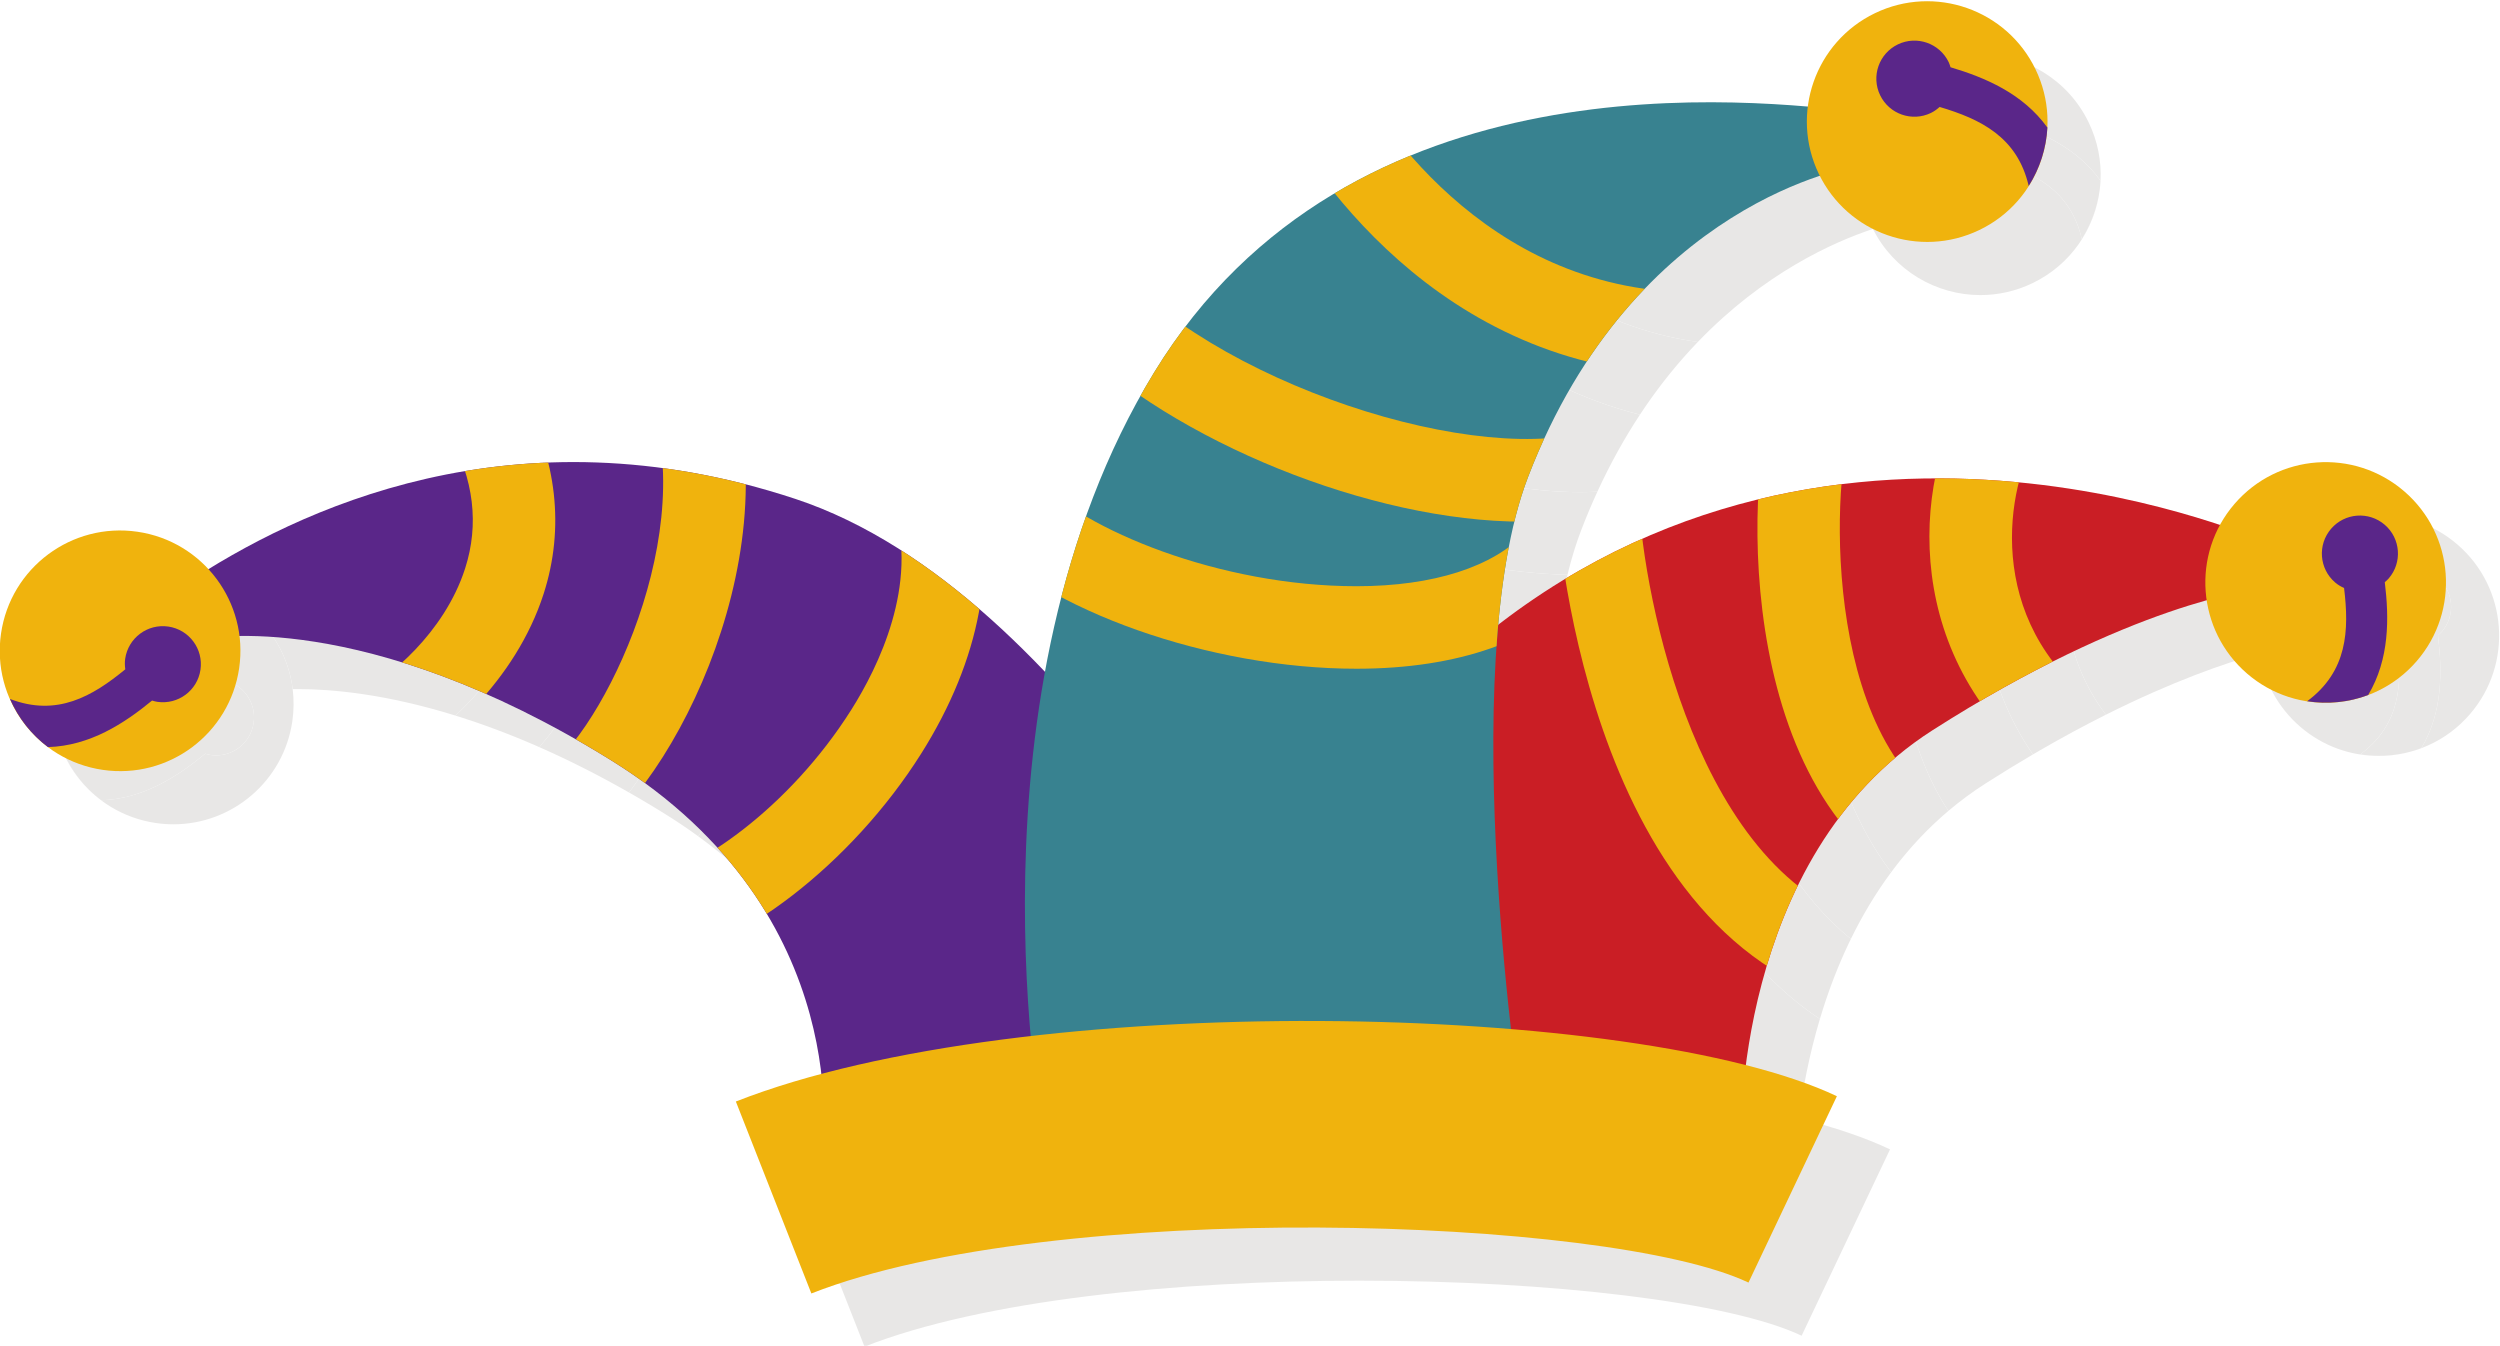 <?xml version="1.0" encoding="UTF-8" standalone="no"?>
<!-- Created with Inkscape (http://www.inkscape.org/) -->

<svg
   version="1.1"
   id="svg18"
   width="250.787"
   height="134.998"
   viewBox="0 0 250.787 134.998"
   sodipodi:docname="229119-P2319Q-42.eps"
   xmlns:inkscape="http://www.inkscape.org/namespaces/inkscape"
   xmlns:sodipodi="http://sodipodi.sourceforge.net/DTD/sodipodi-0.dtd"
   xmlns="http://www.w3.org/2000/svg"
   xmlns:svg="http://www.w3.org/2000/svg">
  <defs
     id="defs22">
    <clipPath
       clipPathUnits="userSpaceOnUse"
       id="clipPath56-3">
      <path
         d="m 1720.37,4031.27 c -72.19,25 -446.91,144.87 -694.48,-226.96 -247.531,-371.85 153.45,-239.32 153.45,-239.32 l 170.87,6.51 c 0,0 -5.7,212.6 144.22,308.44 149.88,95.84 242.85,105.86 242.85,105.86 l -16.91,45.47"
         id="path54-6" />
    </clipPath>
    <clipPath
       clipPathUnits="userSpaceOnUse"
       id="clipPath72-7">
      <path
         d="m 179.727,3990.13 c 83.925,55.76 246.933,134.01 458.968,63.96 212.051,-70.06 367.085,-388.04 367.085,-388.04 l -45.565,-79.64 -301.547,-24.13 c 0,0 28.617,178.86 -158.414,294.96 -187.031,116.09 -305.805,91.54 -305.805,91.54 l -14.722,41.35"
         id="path70-5" />
    </clipPath>
    <clipPath
       clipPathUnits="userSpaceOnUse"
       id="clipPath88-3">
      <path
         d="m 1441.83,4345.11 c -82.3,9.37 -385.56,45.37 -533.068,-195.79 -147.5,-241.16 -83.449,-573.7 -83.449,-573.7 l 360.307,14.59 c 0,0 -51.56,334.53 4.52,480.41 79.92,207.99 245.72,233.54 245.72,233.54 l 5.97,40.95"
         id="path86-5" />
    </clipPath>
    <clipPath
       clipPathUnits="userSpaceOnUse"
       id="clipPath118-6">
      <path
         d="m 1680.37,4071.27 c -72.19,25 -446.91,144.87 -694.483,-226.96 -247.528,-371.85 153.453,-239.32 153.453,-239.32 l 170.88,6.51 c 0,0 -5.71,212.6 144.21,308.44 149.88,95.84 242.85,105.86 242.85,105.86 l -16.91,45.47"
         id="path116-2" />
    </clipPath>
    <clipPath
       clipPathUnits="userSpaceOnUse"
       id="clipPath134-9">
      <path
         d="m 139.727,4030.13 c 83.925,55.76 246.933,134.02 458.968,63.96 212.051,-70.06 367.086,-388.04 367.086,-388.04 l -45.566,-79.64 -301.547,-24.13 c 0,0 28.617,178.86 -158.414,294.96 -187.031,116.09 -305.805,91.53 -305.805,91.53 l -14.722,41.36"
         id="path132-1" />
    </clipPath>
    <clipPath
       clipPathUnits="userSpaceOnUse"
       id="clipPath150-2">
      <path
         d="m 1401.83,4385.11 c -82.3,9.37 -385.56,45.37 -533.068,-195.79 -147.504,-241.16 -83.449,-573.7 -83.449,-573.7 l 360.307,14.59 c 0,0 -51.56,334.53 4.52,480.41 79.92,207.99 245.72,233.54 245.72,233.54 l 5.97,40.95"
         id="path148-7" />
    </clipPath>
  </defs>
  <sodipodi:namedview
     id="namedview20"
     pagecolor="#ffffff"
     bordercolor="#999999"
     borderopacity="1"
     inkscape:showpageshadow="0"
     inkscape:pageopacity="0"
     inkscape:pagecheckerboard="0"
     inkscape:deskcolor="#d1d1d1"
     showgrid="false" />
  <g
     id="g26"
     inkscape:groupmode="layer"
     inkscape:label="Page 1"
     transform="matrix(1.333,0,0,-1.333,-97.468,495.029)">
    <g
       id="g28"
       transform="scale(0.1)">
      <path
         d="m 2085.01,2872.114 c -48.83,12.43 -109.8,21.59 -176.75,27.11 -8,70.73 -17.88,187.29 -10.89,288.09 v 0 c 0.38,5.44 0.8,10.82 1.28,16.16 111.18,85.8 230.36,110.17 330.49,110.17 97.03,0 176.16,-22.91 212.68,-35.02 -9.61,-17.6 -12.86,-37.56 -10,-56.7 -26.13,-7.29 -65.56,-20.94 -115.81,-46.12 -34.19,45.01 -34.96,97.73 -25.57,134.86 -19.39,1.86 -39.9,2.98 -61.3,2.98 -0.59,0 -1.18,-0.01 -1.78,-0.01 -10.03,-51.63 -3.34,-114.11 33.71,-167.74 -11.48,-6.73 -23.37,-14 -35.63,-21.84 -10,-6.4 -19.31,-13.31 -27.98,-20.65 -39.5,59.33 -44.8,151.31 -40.47,205.87 -20.52,-2.53 -41.5,-6.26 -62.77,-11.44 -3.17,-71.09 8.39,-172.43 60.17,-240.6 -11.94,-16.11 -21.93,-33.03 -30.29,-50.15 -76.06,60.88 -107.87,188.8 -116.98,261.17 -19.36,-8.57 -38.72,-18.56 -57.97,-30.19 13.01,-79.88 50,-223.95 151.6,-291.27 -8.19,-27.44 -12.96,-53.29 -15.74,-74.68"
         style="fill:#e8e7e6;fill-opacity:1;fill-rule:nonzero;stroke:none"
         id="path48"
         inkscape:export-filename="path48.svg"
         inkscape:export-xdpi="96"
         inkscape:export-ydpi="96" />
      <g
         id="g50"
         transform="translate(731.01,-755.886)">
        <g
           id="g52"
           clip-path="url(#clipPath56-3)">
          <path
             d="m 1530.06,3901.78 v 0 c -37.05,53.63 -43.74,116.11 -33.71,167.74 0.6,0 1.19,0.01 1.78,0.01 21.4,0 41.91,-1.12 61.3,-2.98 -9.39,-37.13 -8.62,-89.85 25.57,-134.86 v 0 c -17.1,-8.57 -35.43,-18.47 -54.94,-29.91"
             style="fill:#e8e7e6;fill-opacity:1;fill-rule:nonzero;stroke:none"
             id="path58" />
          <path
             d="m 1423.38,3813.12 v 0 c -51.78,68.17 -63.34,169.51 -60.17,240.6 21.27,5.18 42.25,8.91 62.77,11.44 -4.33,-54.56 0.97,-146.54 40.47,-205.87 v 0 c -16.61,-14.07 -30.86,-29.69 -43.07,-46.17"
             style="fill:#e8e7e6;fill-opacity:1;fill-rule:nonzero;stroke:none"
             id="path60" />
          <path
             d="m 1369.74,3702.68 v 0 c -101.6,67.32 -138.59,211.39 -151.6,291.27 19.25,11.63 38.61,21.62 57.97,30.19 9.11,-72.37 40.92,-200.29 116.98,-261.17 v 0 c -9.88,-20.2 -17.49,-40.65 -23.35,-60.29"
             style="fill:#e8e7e6;fill-opacity:1;fill-rule:nonzero;stroke:none"
             id="path62" />
        </g>
      </g>
      <path
         d="m 1389.311,2865.494 c -3.824,32.91 -14.418,76.1 -41.039,120.44 43.125,28.91 85.457,71.89 116.14,120.56 22.907,36.32 37.641,73.17 43.871,108.76 -18.746,16.18 -38.375,31.11 -58.742,44.15 2.094,-47.95 -21.32,-93.91 -37.648,-119.8 -28.492,-45.18 -66.16,-81.37 -100.707,-103.93 -15.203,16.73 -33.246,33.12 -54.621,48.67 40.164,54.22 75.648,140.74 75.879,224.81 -21.375,5.5 -42.192,9.51 -62.438,12.23 3.609,-75.95 -32.125,-160.46 -65.476,-204.11 -23.747,13.54 -46.282,24.79 -67.457,34.11 17.8,20.72 33.882,46.25 43.285,75.54 10.367,32.31 11.445,65.72 3.41,98.63 -21.762,-0.83 -42.653,-3.07 -62.61,-6.41 7.762,-24.64 7.801,-49.17 0.071,-73.25 -9.617,-29.98 -29.321,-54.33 -47.356,-70.74 -52.656,16.33 -93.015,19.91 -118.261,19.91 -1.43,0 -2.821,-0.02 -4.157,-0.04 -2.355,19.06 -10.718,36.6 -23.386,50.32 61.433,37.85 155.773,80.57 274.64,80.57 51.321,0 107.207,-7.96 166.996,-27.71 70.02,-23.14 133.817,-73.29 187.875,-130.12 -19.511,-107.16 -16.535,-208.63 -10.757,-274.12 -56.774,-6.53 -110.442,-15.94 -157.512,-28.47"
         style="fill:#e8e7e6;fill-opacity:1;fill-rule:nonzero;stroke:none"
         id="path64" />
      <g
         id="g66"
         transform="translate(731.01,-755.886)">
        <g
           id="g68"
           clip-path="url(#clipPath72-7)">
          <path
             d="m 406.063,3907.27 c -22.653,9.97 -43.762,17.73 -63.2,23.77 v 0 c 18.035,16.41 37.739,40.76 47.356,70.74 7.73,24.08 7.691,48.61 -0.071,73.25 19.957,3.34 40.848,5.58 62.61,6.41 8.035,-32.91 6.957,-66.32 -3.41,-98.63 -9.403,-29.29 -25.485,-54.82 -43.285,-75.54 v 0"
             style="fill:#e8e7e6;fill-opacity:1;fill-rule:nonzero;stroke:none"
             id="path74" />
          <path
             d="m 525.555,3840.23 c -7.961,5.8 -16.387,11.47 -25.301,17.01 -9.074,5.63 -17.984,10.93 -26.734,15.92 v 0 c 33.351,43.65 69.085,128.16 65.476,204.11 20.246,-2.72 41.063,-6.73 62.438,-12.23 -0.231,-84.07 -35.715,-170.59 -75.879,-224.81 v 0"
             style="fill:#e8e7e6;fill-opacity:1;fill-rule:nonzero;stroke:none"
             id="path76" />
          <path
             d="m 617.262,3741.82 c -9.957,16.57 -22.16,33.32 -37.086,49.74 v 0 c 34.547,22.56 72.215,58.75 100.707,103.93 16.328,25.89 39.742,71.85 37.648,119.8 20.367,-13.04 39.996,-27.97 58.742,-44.15 -6.23,-35.59 -20.964,-72.44 -43.871,-108.76 -30.683,-48.67 -73.015,-91.65 -116.14,-120.56 v 0"
             style="fill:#e8e7e6;fill-opacity:1;fill-rule:nonzero;stroke:none"
             id="path78" />
        </g>
      </g>
      <path
         d="m 1546.823,2893.964 c -5.778,65.49 -8.754,166.96 10.757,274.12 13.809,75.84 38.879,154.54 82.192,225.35 105.638,172.7 291.108,203.26 418.148,203.26 27.87,0 52.95,-1.47 73.73,-3.24 -2.12,-16.75 0.4,-34.28 8.27,-50.62 0.24,-0.5 0.48,-0.99 0.73,-1.49 -30.22,-10.03 -82.12,-33.41 -131.76,-85.05 -80.78,11.4 -138.63,57.41 -176.15,100.32 -19.38,-7.93 -38.51,-17.32 -57.16,-28.41 39.27,-48.44 101.39,-104.23 189.75,-126.62 -11.36,-17.24 -22.15,-36.48 -32.01,-57.92 -4.34,-0.25 -8.82,-0.38 -13.4,-0.38 -76,0 -182.3,34.05 -256.668,84.6 -8.191,-10.81 -16.035,-22.27 -23.48,-34.45 -3.574,-5.84 -7.032,-11.75 -10.36,-17.69 79.914,-54.31 190.488,-92.78 281.398,-94.62 -1.53,-6.21 -2.92,-12.64 -4.2,-19.23 -25.92,-19.05 -65.75,-29.39 -114.45,-29.41 h -0.17 c -77.113,0 -154.402,23.95 -203.542,52.52 -7.188,-20.13 -13.34,-40.46 -18.575,-60.76 61.688,-32.57 145.192,-53.85 222.127,-53.85 h 0.18 c 39.88,0.01 75.25,5.76 105.19,16.92 -6.99,-100.8 2.89,-217.36 10.89,-288.09 -48.79,4.02 -100.74,6.1 -153.43,6.1 -69.902,0 -141.132,-3.67 -208.007,-11.36"
         style="fill:#e8e7e6;fill-opacity:1;fill-rule:nonzero;stroke:none"
         id="path80" />
      <g
         id="g82"
         transform="translate(731.01,-755.886)">
        <g
           id="g84"
           clip-path="url(#clipPath88-3)">
          <path
             d="m 1061.17,3926.28 h -0.18 c -76.935,0 -160.439,21.28 -222.127,53.85 5.235,20.3 11.387,40.63 18.575,60.76 49.14,-28.57 126.429,-52.52 203.542,-52.52 h 0.17 c 48.7,0.02 88.53,10.36 114.45,29.41 v 0 c -3.53,-18.3 -6.13,-37.95 -7.96,-58.42 -0.48,-5.34 -0.9,-10.72 -1.28,-16.16 v 0 c -29.94,-11.16 -65.31,-16.91 -105.19,-16.92"
             style="fill:#e8e7e6;fill-opacity:1;fill-rule:nonzero;stroke:none"
             id="path90" />
          <path
             d="m 1179.8,4037.01 v 0 c -90.91,1.84 -201.484,40.31 -281.398,94.62 3.328,5.94 6.786,11.85 10.36,17.69 7.445,12.18 15.289,23.64 23.48,34.45 74.368,-50.55 180.668,-84.6 256.668,-84.6 4.58,0 9.06,0.13 13.4,0.38 v 0 c -4.24,-9.23 -8.31,-18.87 -12.17,-28.93 -3.97,-10.32 -7.4,-21.58 -10.34,-33.61"
             style="fill:#e8e7e6;fill-opacity:1;fill-rule:nonzero;stroke:none"
             id="path92" />
          <path
             d="m 1234.32,4157.47 v 0 c -88.36,22.39 -150.48,78.18 -189.75,126.62 18.65,11.09 37.78,20.48 57.16,28.41 37.52,-42.91 95.37,-88.92 176.15,-100.32 v 0 c -14.95,-15.54 -29.68,-33.64 -43.56,-54.71"
             style="fill:#e8e7e6;fill-opacity:1;fill-rule:nonzero;stroke:none"
             id="path94" />
        </g>
      </g>
      <path
         d="m 1381.787,2700.234 -56.828,144.46 c 19.574,7.7 41.18,14.63 64.352,20.8 47.07,12.53 100.738,21.94 157.512,28.47 66.875,7.69 138.105,11.36 208.007,11.36 52.69,0 104.64,-2.08 153.43,-6.1 66.95,-5.52 127.92,-14.68 176.75,-27.11 26.9,-6.84 50.07,-14.66 68.53,-23.43 l -66.53,-140.24 c -53.71,25.47 -189.09,41.43 -332.89,41.43 -137.829,0 -283.383,-14.65 -372.333,-49.64"
         style="fill:#e8e7e6;fill-opacity:1;fill-rule:nonzero;stroke:none"
         id="path96" />
      <path
         d="m 861.694,3093.314 c -4.34,0 -8.727,0.32 -13.149,0.96 -49.488,7.2 -83.789,53.15 -76.578,102.64 6.555,45.06 45.254,77.53 89.481,77.53 4.339,0 8.73,-0.31 13.152,-0.96 21.359,-3.1 39.887,-13.43 53.469,-28.14 12.668,-13.72 21.031,-31.26 23.386,-50.32 0.969,-7.86 0.918,-15.97 -0.273,-24.18 -6.559,-45.06 -45.254,-77.53 -89.488,-77.53 m -83.016,54.34 c 6.25,-14.29 16.066,-26.85 28.598,-36.24 31.578,0.93 57.453,17.84 78.375,35.04 1.316,-0.39 2.578,-0.79 3.957,-0.98 1.402,-0.21 2.797,-0.31 4.175,-0.31 13.985,0 26.223,10.25 28.286,24.5 2.281,15.66 -8.555,30.18 -24.227,32.47 -1.398,0.2 -2.789,0.3 -4.156,0.3 -13.988,0 -26.215,-10.26 -28.289,-24.52 -0.395,-2.72 -0.285,-5.37 0.082,-7.96 -18.242,-15.01 -37.578,-27.42 -60.676,-27.42 -8.195,0 -16.863,1.56 -26.125,5.12"
         style="fill:#e8e7e6;fill-opacity:1;fill-rule:nonzero;stroke:none"
         id="path98" />
      <path
         d="m 807.275,3111.414 c -12.531,9.39 -22.348,21.95 -28.598,36.24 9.262,-3.56 17.93,-5.12 26.125,-5.12 23.098,0 42.434,12.41 60.676,27.42 -0.367,2.59 -0.477,5.24 -0.082,7.96 2.074,14.26 14.301,24.52 28.289,24.52 1.367,0 2.758,-0.1 4.156,-0.3 15.672,-2.29 26.508,-16.81 24.227,-32.47 -2.063,-14.25 -14.301,-24.5 -28.286,-24.5 -1.378,0 -2.773,0.1 -4.175,0.31 -1.379,0.19 -2.641,0.59 -3.957,0.98 -20.922,-17.2 -46.797,-34.11 -78.375,-35.04"
         style="fill:#e8e7e6;fill-opacity:1;fill-rule:nonzero;stroke:none"
         id="path100" />
      <path
         d="m 2521.32,3144.764 c -20.93,0 -41.96,7.21 -59.07,21.95 -17.1,14.74 -27.34,34.49 -30.43,55.21 -2.86,19.14 0.39,39.1 10,56.7 3.01,5.53 6.66,10.83 10.94,15.79 17.91,20.79 43.21,31.45 68.65,31.45 20.94,0 41.97,-7.22 59.07,-21.95 37.88,-32.64 42.12,-89.83 9.47,-127.71 -17.89,-20.78 -43.19,-31.44 -68.63,-31.44 m 25.83,140.9 c -8.05,0 -16.05,-3.37 -21.7,-9.95 -10.32,-11.98 -8.98,-30.06 3.02,-40.39 2.06,-1.78 4.37,-3.1 6.75,-4.19 3.88,-31.77 2.65,-62.66 -27.79,-85.21 4.68,-0.72 9.4,-1.08 14.12,-1.08 10.81,0 21.61,1.9 31.81,5.75 16.18,27.15 15.78,58.06 12.51,84.94 1.01,0.89 2.07,1.74 2.96,2.81 10.33,11.97 8.98,30.06 -2.99,40.37 -5.41,4.66 -12.07,6.95 -18.69,6.95"
         style="fill:#e8e7e6;fill-opacity:1;fill-rule:nonzero;stroke:none"
         id="path102" />
      <path
         d="m 2521.55,3144.844 c -4.72,0 -9.44,0.36 -14.12,1.08 30.44,22.55 31.67,53.44 27.79,85.21 -2.38,1.09 -4.69,2.41 -6.75,4.19 -12,10.33 -13.34,28.41 -3.02,40.39 5.65,6.58 13.65,9.95 21.7,9.95 6.62,0 13.28,-2.29 18.69,-6.95 11.97,-10.31 13.32,-28.4 2.99,-40.37 -0.89,-1.07 -1.95,-1.92 -2.96,-2.81 3.27,-26.88 3.67,-57.79 -12.51,-84.94 -10.2,-3.85 -21,-5.75 -31.81,-5.75"
         style="fill:#e8e7e6;fill-opacity:1;fill-rule:nonzero;stroke:none"
         id="path104" />
      <path
         d="m 2221.55,3491.574 c -33.17,0 -65.03,18.31 -80.9,49.77 -0.25,0.5 -0.49,0.99 -0.73,1.49 -7.87,16.34 -10.39,33.87 -8.27,50.62 3.74,29.43 21.83,56.43 50.54,70.27 12.66,6.1 26.05,8.99 39.23,8.99 33.69,0 66.05,-18.89 81.63,-51.28 6.81,-14.12 9.63,-29.14 8.89,-43.77 -18.45,25.66 -46.94,37.64 -72.88,45.37 -0.41,1.29 -0.79,2.58 -1.38,3.83 -4.95,10.24 -15.18,16.21 -25.84,16.21 -4.16,0 -8.39,-0.91 -12.39,-2.83 -14.26,-6.87 -20.24,-23.99 -13.38,-38.24 4.95,-10.24 15.17,-16.21 25.82,-16.21 4.17,0 8.4,0.92 12.42,2.85 2.46,1.19 4.59,2.77 6.54,4.52 30.69,-9.11 58.52,-22.55 67.03,-59.49 7.12,11.26 11.75,23.96 13.46,37.16 -3.72,-29.43 -21.82,-56.43 -50.54,-70.26 -12.67,-6.11 -26.06,-9 -39.25,-9"
         style="fill:#e8e7e6;fill-opacity:1;fill-rule:nonzero;stroke:none"
         id="path106" />
      <path
         d="m 2297.88,3533.674 c -8.51,36.94 -36.34,50.38 -67.03,59.49 -1.95,-1.75 -4.08,-3.33 -6.54,-4.52 -4.02,-1.93 -8.25,-2.85 -12.42,-2.85 -10.65,0 -20.87,5.97 -25.82,16.21 -6.86,14.25 -0.88,31.37 13.38,38.24 4,1.92 8.23,2.83 12.39,2.83 10.66,0 20.89,-5.97 25.84,-16.21 0.59,-1.25 0.97,-2.54 1.38,-3.83 25.94,-7.73 54.43,-19.71 72.88,-45.37 0.01,-0.01 0.01,-0.01 0.02,-0.02 -0.12,-2.28 -0.33,-4.55 -0.62,-6.81 -1.71,-13.2 -6.34,-25.9 -13.46,-37.16"
         style="fill:#e8e7e6;fill-opacity:1;fill-rule:nonzero;stroke:none"
         id="path108" />
      <path
         d="m 2411.38,3315.384 c -72.19,25 -446.91,144.87 -694.479,-226.96 -247.532,-371.85 153.449,-239.32 153.449,-239.32 l 170.87,6.51 c 0,0 -5.7,212.6 144.22,308.44 149.88,95.84 242.85,105.86 242.85,105.86 l -16.91,45.47"
         style="fill:#ca1e25;fill-opacity:1;fill-rule:nonzero;stroke:none"
         id="path110" />
      <g
         id="g112"
         transform="translate(731.01,-755.886)">
        <g
           id="g114"
           clip-path="url(#clipPath118-6)">
          <path
             d="m 1553.12,3880.79 c -118.87,78.73 -116.11,215.08 -76.18,286.75 l 54.24,-30.22 c -22.24,-39.93 -37.77,-142.51 56.23,-204.76 l -34.29,-51.77"
             style="fill:#f0b30d;fill-opacity:1;fill-rule:nonzero;stroke:none"
             id="path120" />
          <path
             d="m 1460.21,3793.65 c -155.92,62.4 -146.72,313.77 -126.26,371.4 l 58.51,-20.77 c -13.47,-37.95 -22.5,-247.63 90.82,-292.98 l -23.07,-57.65"
             style="fill:#f0b30d;fill-opacity:1;fill-rule:nonzero;stroke:none"
             id="path122" />
          <path
             d="m 1394.98,3713.57 c -205.04,53.09 -223.41,373.38 -223.57,376.6 l 62.01,3.11 c 3.61,-71.95 43.87,-285.1 177.13,-319.61 l -15.57,-60.1"
             style="fill:#f0b30d;fill-opacity:1;fill-rule:nonzero;stroke:none"
             id="path124" />
        </g>
      </g>
      <path
         d="m 870.737,3274.244 c 83.925,55.76 246.933,134.02 458.968,63.96 212.051,-70.06 367.086,-388.04 367.086,-388.04 l -45.566,-79.64 -301.547,-24.13 c 0,0 28.617,178.86 -158.414,294.96 -187.031,116.09 -305.805,91.54 -305.805,91.54 l -14.722,41.35"
         style="fill:#5a2689;fill-opacity:1;fill-rule:nonzero;stroke:none"
         id="path126" />
      <g
         id="g128"
         transform="translate(731.01,-755.886)">
        <g
           id="g130"
           clip-path="url(#clipPath134-9)">
          <path
             d="m 300.336,3893.96 -26.902,55.95 c 18.25,8.78 61.035,42.78 76.785,91.88 10.617,33.06 6.578,67 -11.996,100.87 l 54.445,29.86 c 26.707,-48.71 32.473,-100.48 16.68,-149.71 -21.285,-66.33 -76.852,-113.4 -109.012,-128.85"
             style="fill:#f0b30d;fill-opacity:1;fill-rule:nonzero;stroke:none"
             id="path136" />
          <path
             d="m 432.758,3830.55 -27.93,55.46 c 42.754,21.53 120.738,173.38 85.547,279.87 l 58.957,19.48 c 45.91,-138.91 -48.836,-320.69 -116.574,-354.81"
             style="fill:#f0b30d;fill-opacity:1;fill-rule:nonzero;stroke:none"
             id="path138" />
          <path
             d="m 489.203,3744.66 -8.035,61.57 c 41.891,5.47 113.086,55.31 159.715,129.26 20.109,31.89 50.965,94.2 31.683,153.19 l 59.028,19.29 c 20.125,-61.61 6.566,-134.62 -38.192,-205.59 -52.175,-82.76 -138.054,-149.09 -204.199,-157.72"
             style="fill:#f0b30d;fill-opacity:1;fill-rule:nonzero;stroke:none"
             id="path140" />
        </g>
      </g>
      <path
         d="m 2132.84,3629.224 c -82.3,9.37 -385.56,45.37 -533.068,-195.79 -147.5,-241.16 -83.449,-573.7 -83.449,-573.7 l 360.307,14.59 c 0,0 -51.56,334.53 4.52,480.41 79.92,207.99 245.72,233.54 245.72,233.54 l 5.97,40.95"
         style="fill:#388290;fill-opacity:1;fill-rule:nonzero;stroke:none"
         id="path142" />
      <g
         id="g144"
         transform="translate(731.01,-755.886)">
        <g
           id="g146"
           clip-path="url(#clipPath150-2)">
          <path
             d="m 1020.99,3966.28 c -110.076,0 -233.619,43.58 -287.435,101.42 l 45.461,42.29 c 36.543,-39.27 139.418,-81.62 241.964,-81.62 h 0.17 c 57.69,0.02 102.92,14.53 127.36,40.83 l 45.49,-42.25 c -36.83,-39.66 -96.59,-60.64 -172.83,-60.67 h -0.18"
             style="fill:#f0b30d;fill-opacity:1;fill-rule:nonzero;stroke:none"
             id="path152" />
          <path
             d="m 1146.53,4076.95 c -114.44,0 -262.757,60.21 -341.182,137.69 l 43.632,44.18 c 91.774,-90.66 299.01,-149.08 369.6,-104.19 l 33.32,-52.4 c -27.55,-17.52 -64.28,-25.28 -105.37,-25.28"
             style="fill:#f0b30d;fill-opacity:1;fill-rule:nonzero;stroke:none"
             id="path154" />
          <path
             d="m 1271.44,4187.45 c -190.82,2.69 -287.94,158.49 -313.159,206.18 l 54.889,29.03 c 21.19,-40.05 102.47,-170.91 259.14,-173.12 l -0.87,-62.09"
             style="fill:#f0b30d;fill-opacity:1;fill-rule:nonzero;stroke:none"
             id="path156" />
        </g>
      </g>
      <path
         d="m 1341.787,2740.244 -56.828,144.45 c 216.543,85.18 678.691,75.1 828.581,4 l -66.53,-140.25 c -105.18,49.88 -523.465,63.28 -705.223,-8.2"
         style="fill:#f0b30d;fill-opacity:1;fill-rule:nonzero;stroke:none"
         id="path158" />
      <path
         d="m 911.182,3210.844 c -7.203,-49.48 -53.152,-83.78 -102.637,-76.57 -49.488,7.2 -83.789,53.15 -76.578,102.64 7.199,49.49 53.148,83.77 102.633,76.57 49.492,-7.19 83.773,-53.16 76.582,-102.64"
         style="fill:#f0b30d;fill-opacity:1;fill-rule:nonzero;stroke:none"
         id="path160" />
      <path
         d="m 857.842,3242.134 c -15.648,2.27 -30.168,-8.57 -32.445,-24.22 -0.395,-2.72 -0.285,-5.37 0.082,-7.96 -24.719,-20.34 -51.426,-35.89 -86.801,-22.3 6.246,-14.29 16.066,-26.85 28.598,-36.24 31.578,0.93 57.457,17.84 78.375,35.04 1.316,-0.39 2.578,-0.79 3.957,-0.98 15.648,-2.29 30.195,8.54 32.461,24.19 2.281,15.66 -8.555,30.18 -24.227,32.47"
         style="fill:#5a2689;fill-opacity:1;fill-rule:nonzero;stroke:none"
         id="path162" />
      <path
         d="m 2540.48,3343.914 c 37.88,-32.64 42.12,-89.83 9.48,-127.71 -32.63,-37.88 -89.81,-42.13 -127.71,-9.49 -37.85,32.64 -42.13,89.83 -9.49,127.7 32.65,37.9 89.84,42.14 127.72,9.5"
         style="fill:#f0b30d;fill-opacity:1;fill-rule:nonzero;stroke:none"
         id="path164" />
      <path
         d="m 2485.45,3315.714 c -10.32,-11.98 -8.98,-30.06 3.02,-40.39 2.06,-1.78 4.37,-3.1 6.75,-4.19 3.88,-31.77 2.66,-62.66 -27.79,-85.21 15.4,-2.38 31.28,-0.86 45.93,4.67 16.18,27.15 15.78,58.06 12.51,84.94 1.01,0.89 2.07,1.74 2.96,2.81 10.33,11.97 8.98,30.06 -2.99,40.37 -11.98,10.33 -30.08,8.99 -40.39,-3"
         style="fill:#5a2689;fill-opacity:1;fill-rule:nonzero;stroke:none"
         id="path166" />
      <path
         d="m 2142.19,3703.724 c 45.04,21.71 99.18,2.77 120.86,-42.29 21.72,-45.04 2.81,-99.17 -42.25,-120.86 -45.07,-21.72 -99.16,-2.79 -120.88,42.26 -21.69,45.05 -2.78,99.17 42.27,120.89"
         style="fill:#f0b30d;fill-opacity:1;fill-rule:nonzero;stroke:none"
         id="path168" />
      <path
         d="m 2146.07,3642.004 c 6.89,-14.25 23.99,-20.23 38.24,-13.36 2.46,1.19 4.59,2.77 6.54,4.52 30.69,-9.11 58.52,-22.55 67.04,-59.49 8.33,13.19 13.26,28.34 14.07,43.97 -18.45,25.68 -46.95,37.66 -72.9,45.39 -0.41,1.29 -0.79,2.58 -1.38,3.83 -6.88,14.24 -23.99,20.23 -38.23,13.38 -14.26,-6.87 -20.24,-23.99 -13.38,-38.24"
         style="fill:#5a2689;fill-opacity:1;fill-rule:nonzero;stroke:none"
         id="path170" />
    </g>
  </g>
</svg>
